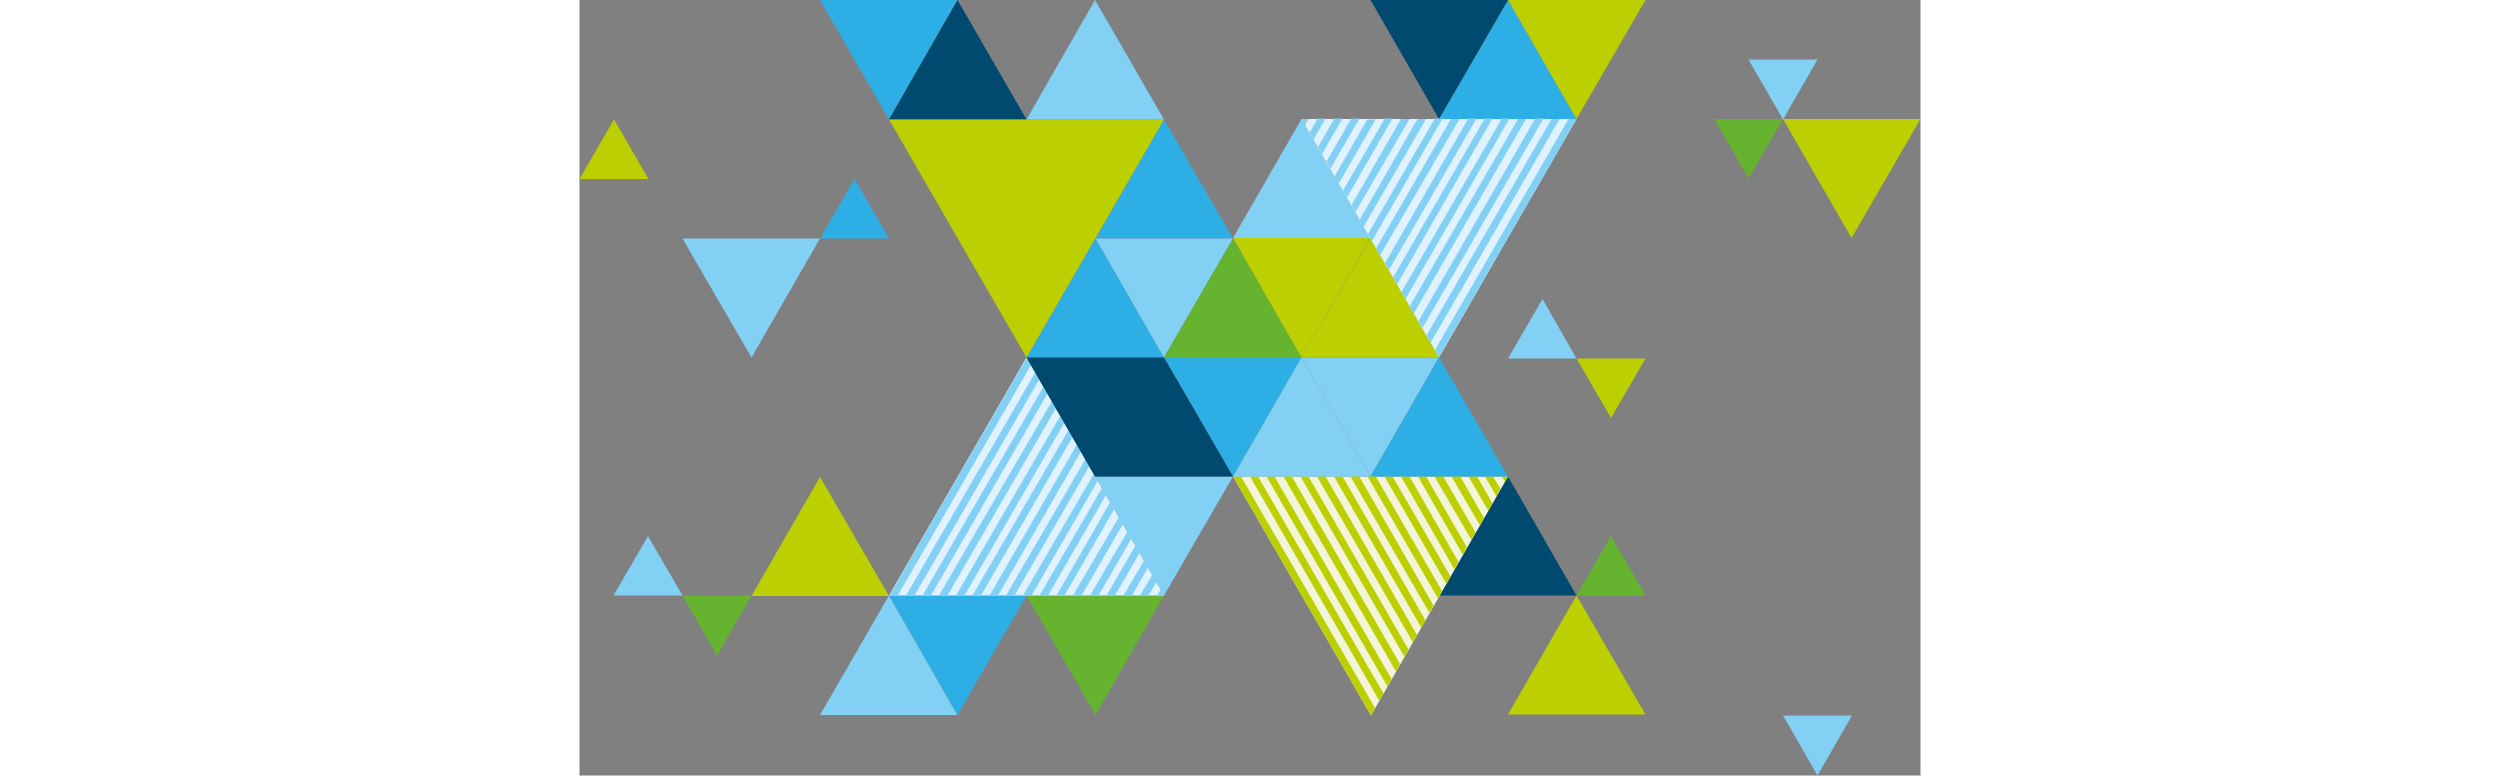 <?xml version="1.0" encoding="utf-8"?>
<!-- Generator: Adobe Illustrator 27.2.0, SVG Export Plug-In . SVG Version: 6.00 Build 0)  -->
<svg  width="500" version="1.1" id="Vrstva_1" xmlns="http://www.w3.org/2000/svg" xmlns:xlink="http://www.w3.org/1999/xlink" x="0px" y="0px"
	 viewBox="0 0 268.2 155.1" style="enable-background:new 0 0 268.2 155.1;" xml:space="preserve">
<rect x="0" y="0" width="268.2" height="155.1" fill="#808080" stroke="none"/>
<style type="text/css">
	.st0{fill:#83D0F5;}
	.st1{fill:#2DAFE6;}
	.st2{fill:#BCCF00;}
	.st3{fill:#004A70;}
	.st4{fill:#65B32E;}
	.st5{fill:#F3F5DB;}
	.st6{fill:#DFF2FD;}
</style>
<polygon class="st0" points="171.9,71.5 158.2,95.3 144.4,71.5 "/>
<polygon class="st1" points="130.7,47.7 116.9,23.9 103.2,47.7 "/>
<polygon class="st2" points="144.4,71.5 158.2,47.7 171.9,71.5 "/>
<polygon class="st1" points="171.9,23.8 185.7,0 199.4,23.8 "/>
<polygon class="st3" points="158.2,0 171.9,23.8 185.7,0 "/>
<polygon class="st2" points="185.7,0 199.4,23.8 213.2,0 "/>
<polygon class="st0" points="130.7,47.6 144.4,23.8 158.2,47.6 "/>
<polygon class="st0" points="48.1,143 61.9,119.1 75.6,143 "/>
<polygon class="st0" points="103.2,95.3 116.9,119.1 130.7,95.3 "/>
<polygon class="st1" points="61.9,119.1 75.6,143 89.4,119.1 "/>
<polygon class="st0" points="20.6,47.7 34.4,71.5 48.1,47.7 "/>
<polygon class="st1" points="48.1,0 61.9,23.9 75.6,0 "/>
<polygon class="st1" points="89.4,71.5 103.2,47.7 116.9,71.5 "/>
<polygon class="st3" points="61.9,23.9 75.6,0 89.4,23.9 "/>
<polygon class="st2" points="240.7,23.8 254.4,47.6 268.2,23.8 "/>
<polygon class="st4" points="116.9,119.1 103.2,143 89.4,119.1 "/>
<polygon class="st0" points="89.4,23.9 103.1,0 116.9,23.9 "/>
<polygon class="st3" points="171.9,119.1 185.7,95.3 199.4,119.1 "/>
<polygon class="st2" points="116.9,23.9 89.4,71.5 61.9,23.9 "/>
<polygon class="st0" points="199.4,71.7 192.6,59.8 185.7,71.7 "/>
<polygon class="st2" points="13.8,35.8 6.9,23.9 0,35.8 "/>
<polygon class="st4" points="227,23.8 233.8,35.7 240.7,23.8 "/>
<polygon class="st0" points="233.8,11.9 240.7,23.9 247.6,11.9 "/>
<polygon class="st0" points="240.7,143.1 247.6,155.1 254.5,143.1 "/>
<polygon class="st2" points="199.4,71.7 206.3,83.6 213.2,71.7 "/>
<polygon class="st1" points="61.9,47.7 55,35.8 48.1,47.7 "/>
<polygon class="st4" points="213.2,119.1 206.3,107.2 199.4,119.1 "/>
<polygon class="st5" points="185.7,95.3 158.3,143.1 130.7,95.3 "/>
<path class="st2" d="M130.7,95.3l27.6,47.8l0.8-1.5l-26.8-46.3H130.7z M134.1,95.3l25.9,44.9l0.8-1.5l-25.1-43.4H134.1z M137.4,95.3
	l24.2,42l0.8-1.5l-23.4-40.5H137.4z M140.8,95.3l22.5,39l0.8-1.5l-21.7-37.6H140.8z M144.2,95.3l20.8,36.1l0.8-1.5l-20-34.6H144.2z
	 M147.5,95.3l19.2,33.2l0.8-1.5l-18.3-31.7H147.5z M150.9,95.3l17.5,30.3l0.8-1.5l-16.6-28.8H150.9z M154.2,95.3l15.8,27.3l0.8-1.5
	l-14.9-25.9H154.2z M157.6,95.3l14.1,24.4l0.8-1.5l-13.3-23H157.6z M161,95.3l12.4,21.5l0.8-1.5l-11.6-20H161z M164.3,95.3
	l10.7,18.6l0.8-1.5L166,95.3H164.3z M167.7,95.3l9,15.7l0.8-1.5l-8.2-14.2H167.7z M171,95.3l7.4,12.7l0.8-1.5l-6.5-11.3H171z
	 M174.4,95.3l5.7,9.8l0.8-1.5l-4.8-8.4H174.4z M177.8,95.3l4,6.9l0.8-1.5l-3.1-5.4H177.8z M181.1,95.3l2.3,4l0.8-1.5l-1.5-2.5H181.1
	z M184.5,95.3l0.6,1.1l0.6-1.1H184.5z"/>
<polygon class="st6" points="116.9,119.1 89.4,71.5 61.9,119.1 "/>
<path class="st0" d="M115.5,119.1h1.5l-0.7-1.3L115.5,119.1z M112.1,119.1h1.7l1.6-2.7l-0.8-1.5L112.1,119.1z M108.8,119.1h1.7
	l3.2-5.6l-0.8-1.4L108.8,119.1z M105.4,119.1h1.7l4.9-8.5l-0.8-1.5L105.4,119.1z M102.1,119.1h1.7l6.6-11.4l-0.8-1.4L102.1,119.1z
	 M98.7,119.1h1.7l8.3-14.3l-0.8-1.4L98.7,119.1z M95.4,119.1H97l9.9-17.2l-0.8-1.4L95.4,119.1z M92,119.1h1.7L105.3,99l-0.8-1.4
	L92,119.1z M88.7,119.1h1.7l13.3-23l-0.8-1.4L88.7,119.1z M85.3,119.1H87l15-25.9l-0.8-1.4L85.3,119.1z M82,119.1h1.7l16.6-28.8
	l-0.8-1.4L82,119.1z M78.6,119.1h1.7l18.3-31.7L97.8,86L78.6,119.1z M75.3,119.1H77l20-34.6l-0.8-1.4L75.3,119.1z M71.9,119.1h1.7
	l21.7-37.5l-0.8-1.4L71.9,119.1z M68.6,119.1h1.7l23.3-40.4l-0.8-1.4L68.6,119.1z M65.3,119.1h1.7l25-43.3l-0.8-1.4L65.3,119.1z
	 M87.1,75.6l-25.2,43.6h1.7l26.7-46.2l-0.8-1.4L87.1,75.6z"/>
<polygon class="st0" points="130.7,47.7 116.9,71.5 103.2,47.7 "/>
<polygon class="st1" points="144.4,71.5 130.7,95.3 116.9,71.5 "/>
<polygon class="st4" points="116.9,71.5 130.7,47.7 144.4,71.5 "/>
<polygon class="st2" points="158.2,47.6 144.4,71.5 130.7,47.6 "/>
<polygon class="st0" points="130.7,95.3 144.4,71.5 158.2,95.3 "/>
<polygon class="st6" points="144.4,23.8 171.9,71.5 199.4,23.8 "/>
<path class="st0" d="M144.4,23.8l0.7,1.3l0.7-1.3H144.4z M147.6,23.8l-1.6,2.7l0.8,1.4l2.4-4.2H147.6z M150.9,23.8l-3.2,5.6l0.8,1.4
	l4.1-7.1H150.9z M154.3,23.8l-4.9,8.5l0.8,1.4l5.8-10H154.3z M157.6,23.8L151,35.3l0.8,1.5l7.4-12.9H157.6z M161,23.8l-8.3,14.3
	l0.8,1.4l9.1-15.8H161z M164.3,23.8l-9.9,17.2l0.8,1.4L166,23.8H164.3z M167.6,23.8L156,44l0.8,1.4l12.5-21.6H167.6z M171,23.8
	l-13.3,23l0.8,1.4l14.1-24.5H171z M174.3,23.8l-15,25.9l0.8,1.4L176,23.8H174.3z M177.7,23.8l-16.6,28.8l0.8,1.4l17.5-30.3H177.7z
	 M181,23.8l-18.3,31.7l0.8,1.4l19.1-33.2H181z M184.4,23.8l-20,34.6l0.8,1.4l20.8-36.1H184.4z M187.7,23.8l-21.7,37.5l0.8,1.5
	l22.5-39H187.7z M191.1,23.8l-23.3,40.4l0.8,1.4l24.2-41.9H191.1z M194.4,23.8l-25,43.3l0.8,1.5l25.8-44.8H194.4z M197.8,23.8
	L171.1,70l0.8,1.4l27.5-47.6H197.8z"/>
<polygon class="st1" points="158.2,95.3 171.9,71.5 185.7,95.3 "/>
<polygon class="st2" points="185.7,142.9 199.4,119.1 213.2,142.9 "/>
<polygon class="st2" points="34.4,119.2 48.1,95.4 61.9,119.2 "/>
<polygon class="st0" points="20.6,119.1 13.7,107.2 6.8,119.1 "/>
<polygon class="st4" points="20.6,119.1 27.5,131.1 34.4,119.1 "/>
<polygon class="st3" points="116.9,71.5 89.4,71.5 103.1,95.3 130.7,95.3 "/>
</svg>
